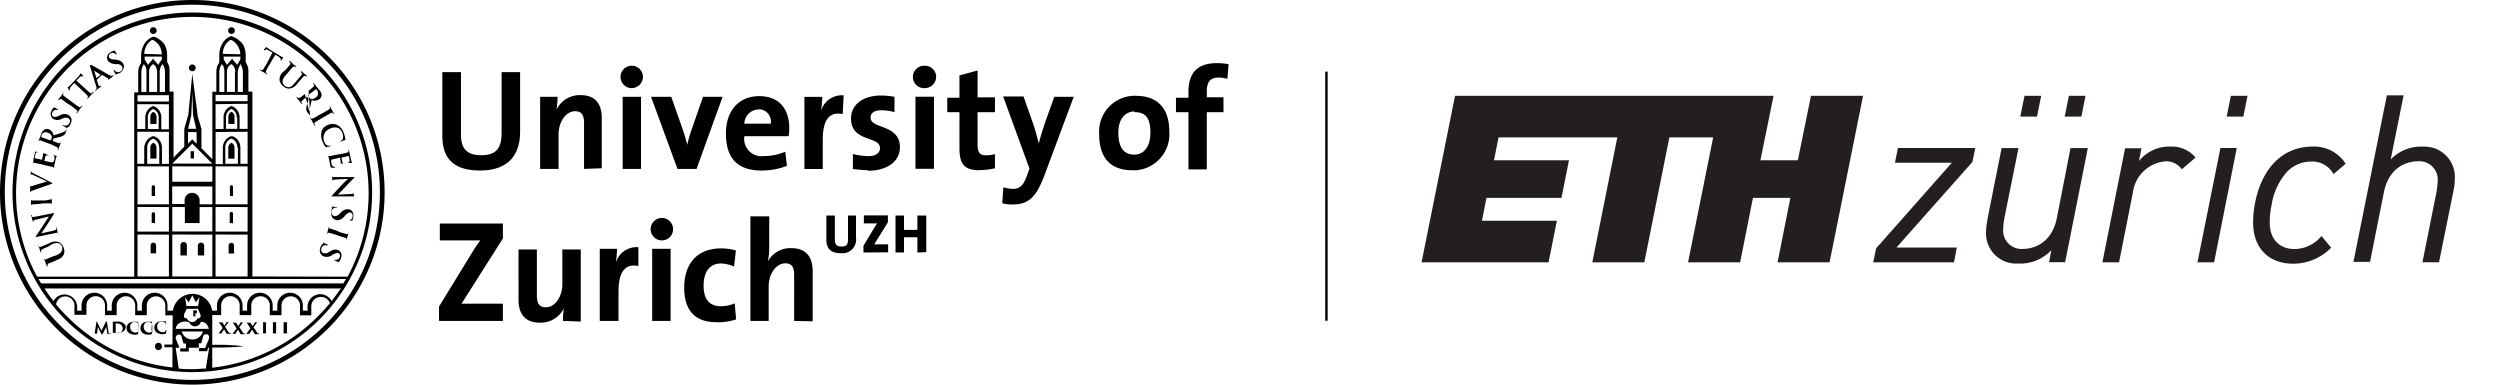 <svg id="Layer_1" data-name="Layer 1" xmlns="http://www.w3.org/2000/svg" viewBox="0 0 312 48"><defs><style>.cls-1{fill:#231f20;}</style></defs><title>uzh_eth_logo_e_pos</title><g id="Ebene_2" data-name="Ebene 2"><path d="M54.79,40.05V38.26l4.36-7.12c.26-.41.51-.76.8-1.14H54.89V27.9h7.87v1.86l-4.62,7.29c-.18.29-.34.56-.55.85h5.17v2.15Zm15.47,0a9.14,9.14,0,0,1,.11-1.57h0a3.22,3.22,0,0,1-3,1.79c-2,0-2.66-1.3-2.66-2.85V31.13H67v5.73c0,.93.25,1.49,1.11,1.49,1.17,0,2.07-1.33,2.07-2.89V31.13h2.3v9Zm9.41-6.85q-2.48-.51-2.48,3.2v3.65H74.85v-9H77a12.16,12.16,0,0,1-.16,1.8h0a2.7,2.7,0,0,1,2.83-2ZM82.58,30A1.4,1.4,0,1,1,84,28.58,1.39,1.39,0,0,1,82.58,30h0ZM81.39,40.05v-9h2.3v9Zm8,.16c-2.48,0-4-1.29-4-4.32C85.38,33.11,86.83,31,90,31a6.76,6.76,0,0,1,1.84.26l-.23,2A4.57,4.57,0,0,0,90,32.88c-1.45,0-2.19,1.07-2.19,2.77,0,1.52.59,2.56,2.11,2.56a4.15,4.15,0,0,0,1.77-.35l.18,2a7.28,7.28,0,0,1-2.45.36Zm9.72-.16V34.34c0-.94-.26-1.48-1.1-1.48-1.16,0-2.08,1.32-2.08,2.89v4.3H93.65V27H96v3.82a8.57,8.57,0,0,1-.17,1.82h0a3.15,3.15,0,0,1,2.93-1.67c2,0,2.66,1.3,2.66,2.85v6.28Zm5.83-8.45c-1.46,0-1.81-.79-1.81-1.7v-3h1.06v3c0,.54.17.87.82.87s.82-.25.82-.93V26.9h1v2.78a1.71,1.71,0,0,1-1.48,1.92h-.41Zm2.82-.09v-.83l1.47-2.46a2.62,2.62,0,0,1,.24-.34h-1.66v-1h3v.86l-1.55,2.49c0,.09-.11.17-.17.26h1.75v1Zm6.73,0v-1.9h-1.67v1.9h-1.06V26.9h1.06v1.79h1.67V26.9h1.11v4.57ZM59.89,21.28c-3.83,0-4.69-2.08-4.69-4.4V9h2.33v7.77c0,1.52.5,2.6,2.51,2.6,1.8,0,2.56-.76,2.56-2.82V9h2.31v7.41C64.91,19.7,63.08,21.28,59.89,21.28Zm13-.2V15.37c0-.93-.26-1.49-1.1-1.49-1.17,0-2.08,1.33-2.08,2.89v4.31H67.41v-9h2.17a9.39,9.39,0,0,1-.13,1.59h0a3.25,3.25,0,0,1,3-1.8c2,0,2.65,1.29,2.65,2.85V21ZM78.8,11A1.4,1.4,0,1,1,80.24,9.6,1.43,1.43,0,0,1,78.8,11ZM77.71,21.08v-9H80v9Zm9.22,0H84.55l-3.3-9h2.52l1.41,4c.21.61.43,1.32.59,2h0a15.79,15.79,0,0,1,.54-1.9l1.43-4.1h2.44ZM98.43,17H92.9a2.16,2.16,0,0,0,1.79,2.47,2.09,2.09,0,0,0,.66,0A6.49,6.49,0,0,0,98,18.93l.21,1.77a8.71,8.71,0,0,1-3.19.58c-2.84,0-4.42-1.41-4.42-4.56C90.56,14,92.07,12,94.74,12s3.76,1.78,3.76,4A7.41,7.41,0,0,1,98.43,17Zm-3.78-3.34a1.8,1.8,0,0,0-1.75,1.77h3.29A1.52,1.52,0,0,0,95,13.67,1.67,1.67,0,0,0,94.65,13.65Zm10.52.58q-2.49-.52-2.49,3.2v3.65h-2.29v-9h2.23a13.69,13.69,0,0,1-.17,1.81h0a2.7,2.7,0,0,1,2.84-2Zm3.13,7a13,13,0,0,1-1.86-.16V19.22a8.89,8.89,0,0,0,1.92.27c.88,0,1.46-.36,1.46-1,0-1.58-3.61-.68-3.61-3.72,0-1.56,1.28-2.85,3.79-2.85a9.89,9.89,0,0,1,1.63.16V14a5.78,5.78,0,0,0-1.65-.24c-.9,0-1.33.36-1.33.92,0,1.45,3.66.8,3.66,3.69,0,1.75-1.55,2.94-4,2.94ZM115.4,11a1.4,1.4,0,1,1,.08-2.79,1.38,1.38,0,0,1,1.35,1.38,1.42,1.42,0,0,1-1.4,1.41Zm-1.15,10.07v-9h2.31v9Zm8.09.18c-2,0-2.6-.72-2.6-2.8V14h-1.52v-1.8h1.52V9.41L122,8.8v3.35h2.17V14H122v3.91c0,1.15.27,1.47,1.06,1.47a4.63,4.63,0,0,0,1.11-.14V21a8.12,8.12,0,0,1-1.84.22Zm8,.65c-1.06,2.78-2,3.62-4,3.62a5.3,5.3,0,0,1-1.26-.15l.14-2a4,4,0,0,0,1.23.2c.75,0,1.25-.34,1.72-1.67l.31-.86-3.29-9h2.55l1.2,3.42c.27.77.5,1.66.7,2.46h0c.19-.8.57-2,.86-2.84l1.08-3H134Zm11-.65c-2.53,0-4.16-1.31-4.16-4.49a4.47,4.47,0,0,1,4.14-4.8,2.26,2.26,0,0,1,.45,0c2.54,0,4.16,1.4,4.16,4.47a4.51,4.51,0,0,1-4.18,4.82h-.41Zm.23-7.34c-1,0-2,.78-2,2.62s.65,2.77,2,2.77c1.12,0,2-.92,2-2.73S143,14,141.62,14Zm11.61-4.06a3.85,3.85,0,0,0-1.12-.17c-1,0-1.45.53-1.45,1.72v.74h2.08V14h-2.08v7.14h-2.29V14h-1.56v-1.8h1.56v-.71c0-2.42,1.12-3.61,3.56-3.61a7,7,0,0,1,1.45.14Z"/><path d="M6.79,32.6l-.72.28c-.11.06-.15.11-.13.23a.33.33,0,0,0,0,.14v.07l-.06-.06a3.58,3.58,0,0,1-.21-.51c0-.11-.14-.29-.19-.42s0-.07,0-.08h0l.06.09c0,.09.12.09.25,0l.73-.31L7,31.87c.5-.21.67-.4.73-.63a.67.67,0,0,0-.39-.87,1.22,1.22,0,0,0-.93.16L6,30.79a7.84,7.84,0,0,0-.72.32c-.12.06-.16.11-.14.23a.5.5,0,0,0,0,.13v.07s0,0-.06-.06a1.51,1.51,0,0,1-.13-.4l-.18-.39c-.06-.13,0-.06,0-.07s0,0,.06.05v.08c.06.09.13.09.25.05l.73-.3.37-.16a1.37,1.37,0,0,1,1.17-.11,1.1,1.1,0,0,1,.55.59,1.2,1.2,0,0,1,.09.87,1.23,1.23,0,0,1-.78.7Zm-.13-3.81c.27-.07.35-.14.36-.22a.6.6,0,0,0,0-.19v-.07l.06.07a1.32,1.32,0,0,0,.09.46,1.22,1.22,0,0,0,.09.39c.09.19,0,.08,0,.09v-.05a1,1,0,0,0,0-.16c0-.09-.16-.08-.48,0l-2.16.45H4.44a.25.25,0,0,1,.08-.16c.08-.08.51-.74.92-1.38.2-.3.62-.91.66-1h0l-1.64.4c-.22.05-.28.1-.3.19a.67.67,0,0,0,0,.2v0c0-.09-.17-.43-.17-.5a.72.72,0,0,0-.09-.36c-.09-.18,0-.08,0-.09s.09,0,.09,0A.21.21,0,0,0,4,27c0,.09.13.1.33.06l2.31-.46h.12s0,.09-.06.14c-.15.28-.53.85-.82,1.3s-.68,1-.73,1.08h0ZM4.85,25.45l-.79.06c-.12,0-.18.06-.19.14a.33.33,0,0,0,0,.14v-1a.2.2,0,0,0,0,.11c0,.1.09.13.21.12H5.53c.26,0,.51-.08.77-.13.1,0,.16,0,.17-.16v.75c0-.08-.09-.1-.2-.1H5.46Zm-.8-1.66c-.2.07-.25.13-.29.26a.38.38,0,0,0,0,.15h0v-.64a3.53,3.53,0,0,1,0-.46v0a.17.17,0,0,0,0,.14.06.06,0,0,0,.08,0,.71.71,0,0,0,.28-.06l1.74-.53h0L4,21.77H3.92a.08.08,0,0,0-.08.05.33.33,0,0,0,0,.14v0a2.54,2.54,0,0,1,0-.39v-.37a.31.31,0,0,0,0,.19s.09.11.31.22l1,.52,1.1.57c.21.1.27.12.27.18s-.06.06-.24.12Zm1.06-3.3-.78-.16c-.12,0-.19,0-.24.11v.14s0,.06,0,.05,0,0,0-.08l.06-.3A.86.86,0,0,0,4.16,20c0-.1.18-.83.19-.9a.43.43,0,0,0,0-.16v0h.23l.24.07H4.76a.28.28,0,0,0-.13,0c-.07,0-.13,0-.19.22s-.11.44-.12.51h0l.92.2h0s.11-.5.12-.59a1,1,0,0,0,0-.18v-.07h0l.26.08.36.16s.07,0,.06.05h-.2c-.08,0-.14,0-.19.17s-.1.43-.12.51h0l.29.06.57.13c.25,0,.31,0,.39-.37a.69.69,0,0,0,0-.35c0-.1-.09-.17-.23-.22s0,0,0,0,0,0,.07,0l.39.13c.09.05.08.08,0,.22s-.11.47-.15.62-.07.27-.09.38v.46a.29.29,0,0,0,0-.13c0-.08-.08-.11-.17-.15s-.44-.11-.78-.18Zm.69-2.68c-.53-.21-.63-.25-.74-.28a.25.25,0,0,0-.26.07l-.06.13v0a2.37,2.37,0,0,1,.2-.46l.18-.5a1.13,1.13,0,0,1,.4-.58.64.64,0,0,1,.57-.06,1,1,0,0,1,.59.77c.51-.16.91-.29,1.21-.41a.73.73,0,0,0,.39-.3.41.41,0,0,0,.05-.09h0v.08l-.13.33a.64.64,0,0,1-.21.35,1.94,1.94,0,0,1-.7.28c-.24.06-.54.13-.61.16v0l-.11.29h0c.32.12.59.23.74.27s.2,0,.25-.06a.89.89,0,0,0,.08-.17h0v.08c-.08.21-.19.46-.21.51l-.15.43c0,.14,0,.07-.06.06s0,0,0-.07a.29.29,0,0,0,0-.13c0-.07-.06-.12-.16-.17L6.34,18Zm.44-.31a0,0,0,0,0,.07,0,1,1,0,0,0,.14-.24.42.42,0,0,0,0-.27A.7.7,0,0,0,6,16.58a.58.58,0,0,0-.8.22.16.16,0,0,0,0,.07.6.6,0,0,0-.06.19v.05Zm2.19-1.56H8.28a3.54,3.54,0,0,1-.41-.26s-.08-.06-.07-.08,0,0,.08,0l.18.06a.51.51,0,0,0,.59-.28.43.43,0,0,0-.09-.61l0,0a.79.79,0,0,0-.7,0l-.2.08a1.05,1.05,0,0,1-1,0,.74.74,0,0,1-.23-1,.1.1,0,0,1,0-.05,1.41,1.41,0,0,1,.29-.4h.07l.38.24a.07.07,0,0,1,.08.09s0,0-.08,0a.39.39,0,0,0-.26,0,.45.45,0,0,0-.35.26.39.39,0,0,0,.08.56l0,0c.15.08.31.07.67-.08l.12-.05a1.09,1.09,0,0,1,1.13-.06.74.74,0,0,1,.37.58,1.15,1.15,0,0,1-.16.6A1.12,1.12,0,0,1,8.43,15.94Zm-.09-3.08L7.7,12.4c-.11-.07-.18-.07-.25,0l-.09.1s0,.05-.06,0,0,0,0-.09.23-.3.29-.39l.26-.36c.08-.11,0-.06.07-.05s0,0,0,.07a.21.21,0,0,0-.06.1A.25.25,0,0,0,8,12l.64.47.53.39c.28.21.52.39.66.47s.16.07.24,0l.12-.15h.06c.06,0,0,0,0,.08l-.36.46-.26.39s-.06.06-.08,0,0,0,0-.07a.24.24,0,0,0,.1-.1.21.21,0,0,0-.09-.2,6.12,6.12,0,0,0-.64-.5Zm.92-2.5-.37.41c-.14.16-.19.24-.17.34l0,.13a.09.09,0,0,1,0,.07H8.7c-.07,0-.23-.35-.25-.35s0-.07,0-.08a.26.26,0,0,0,.15-.09l.27-.26,1-1.08A1,1,0,0,0,10,9.26V9.18h.08c.08,0,.24.23.31.3s0,0,0,.06,0,0-.08,0h0c-.07-.06-.22-.06-.45.18l-.33.34,1.11,1a7.57,7.57,0,0,0,.6.53c.08.07.15.11.24,0l.14-.13h.07c.07,0,0,0,0,.07l-.41.42-.31.34h-.08s0,0,0-.06a.44.44,0,0,0,.08-.11.27.27,0,0,0-.07-.21c-.07-.08-.32-.32-.57-.56Zm2.82-.4h0l.17.55a1.36,1.36,0,0,0,.1.21s.1.07.19,0h.07c.07,0,0,0,0,.07s-.23.16-.32.24l-.33.28c-.16.12-.06,0-.07,0s0,0,0-.06l.09-.07c.11-.13.09-.27,0-.47L11.25,8.3V8.12s.06,0,.14,0S13,9,13.54,9.33c.32.17.44.14.51.11l.14-.09h.05s0,0-.11.13a4.05,4.05,0,0,1-.56.44c-.05,0-.09.07-.1,0s0,0,0-.05a.07.07,0,0,0,0-.09l-.73-.44h0Zm.48-.63h0l-.82-.51h0l.3.92h0Zm2,0c-.07,0-.09,0-.13-.06s-.21-.38-.23-.43a.2.2,0,0,1,0-.11s.05,0,.06,0a.57.57,0,0,0,.13.14.5.5,0,0,0,.64.05.45.45,0,0,0,.22-.6v0A.74.74,0,0,0,14.57,8h-.21c-.52-.07-.78-.22-.93-.48a.75.75,0,0,1,.37-1h0a1.46,1.46,0,0,1,.46-.2h.07s.07.14.22.38V6.8h-.07a.43.43,0,0,0-.21-.15.49.49,0,0,0-.44,0,.39.39,0,0,0-.21.52l0,0c.09.15.23.22.62.26h.13c.55.07.82.21,1,.51a.75.75,0,0,1,0,.74,1.21,1.21,0,0,1-.43.44,1.76,1.76,0,0,1-.45.12ZM34,6.56l-.49-.27c-.18-.1-.27-.13-.36-.09L33,6.28h-.06c-.06,0,0,0,0-.07s.27-.3.29-.33.06,0,.07,0A.18.18,0,0,0,33.4,6l.31.21L35,7a1,1,0,0,0,.23.11h.1v.08l-.23.37s0,0-.06,0,0,0,0-.09h0c0-.09,0-.23-.28-.4l-.4-.25-.77,1.32a6.8,6.8,0,0,0-.38.7c0,.1-.07.18,0,.25l.15.11v.06c0,.06,0,0-.07,0L32.88,9a2.29,2.29,0,0,1-.41-.23c-.13-.07-.06-.05,0-.07s0,0,.07,0l.13.06c.07,0,.13,0,.19-.13s.29-.44.42-.67Zm1.68,2.12c.37-.43.43-.51.51-.61s.09-.16,0-.26l-.1-.11V7.64c0-.06,0,0,.09,0s.32.29.4.36l.36.29s.06.06,0,.08,0,0-.07,0l-.09-.07a.29.29,0,0,0-.24.08A6.76,6.76,0,0,0,36,9l-.34.39c-.36.41-.42.66-.38.89a.76.76,0,0,0,.77.6c.29,0,.51-.27.77-.56l.3-.36.51-.6a.19.19,0,0,0,0-.26h0L37.56,9V8.9c0-.07,0,0,.08,0l.32.29.33.26s.05.06,0,.08,0,0-.08,0l-.09-.06a.32.32,0,0,0-.24.07l-.52.6-.26.3a1.42,1.42,0,0,1-1,.62,1.09,1.09,0,0,1-.75-.3,1.17,1.17,0,0,1-.46-.74,1.2,1.2,0,0,1,.39-1Zm2.83,2.66.6-.5c.1-.09.12-.15.07-.26l-.08-.12v-.07h.08l.31.41.34.4a1.11,1.11,0,0,1,.31.64.67.67,0,0,1-.24.51,1.05,1.05,0,0,1-1,.14c-.12.52-.21.93-.25,1.25a.67.67,0,0,0,.06.48.41.41,0,0,0,0,.09m0,.06h-.06l-.22-.27a.76.76,0,0,1-.2-.36,1.71,1.71,0,0,1,.11-.74c.07-.25.16-.54.17-.62s0,0,0-.06l-.2-.26h0l-.62.52c-.07.08-.12.15-.06.24l.1.16h-.07c-.07,0-.3-.39-.34-.43s-.2-.23-.29-.35,0-.06,0-.08,0,0,.06,0l.1.09h.22c.22-.15.43-.31.64-.48Zm-.25-2.5v.07a1.14,1.14,0,0,0,.15.23c.09.12.13.15.21.17a.65.65,0,0,0,.58-.18.58.58,0,0,0,.21-.8.21.21,0,0,0,0-.06.4.4,0,0,0-.14-.15h-.06Zm1.92,2.19.68-.41c.11-.07.14-.13.12-.21l-.06-.12v-.08s0,0,.07.07a2.82,2.82,0,0,1,.23.42l.24.39v.08s0,0-.07,0a.15.15,0,0,0-.06-.09c-.07-.08-.14-.07-.25,0l-.68.39-.57.33c-.31.18-.57.33-.7.43s-.12.11-.08.22l.08.17v.07l-.07-.05-.29-.5c0-.08-.17-.28-.25-.4s0-.08,0-.09h0a.53.53,0,0,0,.09.11c0,.05.11,0,.21,0a3.63,3.63,0,0,0,.71-.39Zm-.28,2.37a1.38,1.38,0,0,1,.85-.85,1.4,1.4,0,0,1,1.1,0,1.62,1.62,0,0,1,.82.94,2.78,2.78,0,0,1,.17.51,1.2,1.2,0,0,0,.08.36c0,.11,0,.06,0,.07l-.19.06-.38.14h-.1s0-.05.07-.07a.55.55,0,0,0,.26-.26,1.13,1.13,0,0,0-.08-.79,1,1,0,0,0-.48-.56,1.26,1.26,0,0,0-1,.06,1.24,1.24,0,0,0-.78,1.58h0c.13.31.24.48.46.56a.61.61,0,0,0,.27,0h.09s0,.05,0,.06a4.85,4.85,0,0,1-.49.11.12.12,0,0,1-.14,0,2.13,2.13,0,0,1-.33-.59,1.81,1.81,0,0,1-.16-1.33Zm2.46,2.79c.55-.12.65-.14.77-.18s.17-.07.17-.2v-.21l.05.07.06.29a1,1,0,0,0,.05.24c0,.11.19.83.2.9l.06.15v.06h0a1,1,0,0,0-.24,0h-.25v-.05a.21.21,0,0,0,.12-.05c.06,0,.1-.09.08-.26a4.4,4.4,0,0,0-.1-.52h0l-.93.21h0s.11.49.14.57a.26.26,0,0,0,.09.17H42.3a.29.29,0,0,0,.13,0c.06,0,.11-.09.09-.23s-.08-.42-.1-.51h0l-.28.07-.57.13c-.24.06-.28.13-.21.49a1.7,1.7,0,0,0,.12.34.31.31,0,0,0,.31.1l.05.12h-.06a1.41,1.41,0,0,1-.41,0c-.09,0-.1,0-.13-.17s-.1-.48-.13-.63,0-.27-.08-.38a1.17,1.17,0,0,0-.05-.2l-.06-.25v0c0,.06,0,.09,0,.13a.32.32,0,0,0,.22.06c.11,0,.44-.09.77-.16Zm-.69,3.19c-.29,0-.39.07-.41.14V22c0,.1.14.11.47.1h2.33a.92.92,0,0,1-.11.14c-.06.06-.63.63-1.15,1.2-.24.26-.77.78-.82.85h0l1.65-.08c.22,0,.29-.05.33-.14a.67.67,0,0,0,0-.2v.88a.24.24,0,0,0,0-.12c0-.1-.12-.13-.31-.12H41.38a.22.22,0,0,1,.08-.13c.21-.25.68-.74,1.06-1.15s.84-.84.91-.91h0Zm-.5,3.43c0-.06,0-.07.13-.06l.48.09c.06,0,.1,0,.09.06s0,0-.06,0h-.18a.55.55,0,0,0-.45.48.46.46,0,0,0,.34.56h0a.77.77,0,0,0,.65-.28l.15-.15a1.13,1.13,0,0,1,1-.42c.41.05.64.44.57.95a2.09,2.09,0,0,1-.13.49h0a3.73,3.73,0,0,0-.44-.08h0a.57.57,0,0,0,.25-.06A.52.52,0,0,0,44,27a.41.41,0,0,0-.28-.49h0c-.17,0-.32.05-.59.32L43,27c-.4.4-.68.52-1,.47a.75.75,0,0,1-.59-.44,1.05,1.05,0,0,1-.06-.61,1.25,1.25,0,0,1,.13-.53ZM42.49,29l.77.21c.12,0,.19,0,.24-.07s0-.08,0-.12,0-.06,0-.05,0,0,0,.1l-.14.46a2.35,2.35,0,0,1-.11.44c0,.13,0,.08,0,.07s0,0,0-.07v-.11c0-.05,0-.15-.17-.19l-.76-.22-.48-.18c-.35-.1-.63-.18-.79-.21s-.17,0-.21.09a1.34,1.34,0,0,0-.07.18h0v-.08l.17-.55a3.9,3.9,0,0,1,.12-.46v0a.33.33,0,0,0,0,.14c0,.07,0,.11.15.15l.77.24ZM40.3,30.32c0-.05.07-.05.15,0s.39.18.44.21.08,0,.07.08,0,0-.07,0H40.7a.5.5,0,0,0-.56.33.47.47,0,0,0,.18.63h0a.73.73,0,0,0,.7-.1l.19-.1a1.09,1.09,0,0,1,1-.16.76.76,0,0,1,.34,1l0,.05a2,2,0,0,1-.26.44H42.2a3.71,3.71,0,0,1-.41-.2c-.07,0-.09,0-.08-.08s0,0,.07,0a.5.5,0,0,0,.6-.3.39.39,0,0,0-.13-.53l0,0c-.16-.07-.31,0-.65.15l-.11.06a1.12,1.12,0,0,1-1.11.19.76.76,0,0,1-.46-.58,1.16,1.16,0,0,1,.1-.61,1.09,1.09,0,0,1,.38-.47ZM13.74,41.61h-.11c-.06,0-.07,0-.09-.18l-.19-1.24s0-.08-.07-.08,0,0-.07.06l-.55,1.11-.54-1.1a.08.08,0,0,0-.08-.07s0,0,0,.07l-.21,1.31c0,.07,0,.14-.07.14h.36v-.09l.09-.74c.07.15.18.36.19.4l.24.45a.13.13,0,0,0,.1.11s0,0,.1-.13l.43-.85.11.82v.07h0l.08,0h.5A1.26,1.26,0,0,0,13.74,41.61Zm1.7-1.24a1.11,1.11,0,0,0-.84-.23H14c.06,0,.07,0,.08.09v1.2c0,.08,0,.09,0,.1h.67a1,1,0,0,0,.72-.24.83.83,0,0,0,.23-.57A.7.7,0,0,0,15.44,40.37Zm-.13.59a.55.55,0,0,1-.62.61.27.27,0,0,1-.25-.08.28.28,0,0,1,0-.13v-1h.12a.85.85,0,0,1,.57.19A.61.61,0,0,1,15.31,41Zm2,.32v0c0,.05,0,.09-.07.13s-.17.1-.36.1a.66.66,0,0,1-.63-.69.63.63,0,0,1,.18-.51.5.5,0,0,1,.39-.11.61.61,0,0,1,.39.11.37.37,0,0,1,.08.18v0a.81.81,0,0,1,0-.22.21.21,0,0,1,0-.11m-.05,0h-.52a1,1,0,0,0-.67.21.76.76,0,0,0-.25.57.73.73,0,0,0,.27.6,1.33,1.33,0,0,0,1.11.18.08.08,0,0,0,.07-.07v-.27a.07.07,0,0,0,.09-.05.07.07,0,0,0-.05-.09ZM19,41.28v0a.54.54,0,0,1-.07.13c-.08.08-.17.1-.36.1a.72.72,0,0,1-.45-1.2.5.5,0,0,1,.39-.11.6.6,0,0,1,.39.11.29.29,0,0,1,.07.18v.06s.05,0,.05-.07a.81.81,0,0,1,0-.22.21.21,0,0,1,0-.11m-.05,0h-.52a1,1,0,0,0-.67.21.8.8,0,0,0,0,1.17,1,1,0,0,0,.73.23,1,1,0,0,0,.39-.05.07.07,0,0,0,.06-.07,1.08,1.08,0,0,0,.05-.27.07.07,0,0,0,0-.1.08.08,0,0,0-.11,0h0Zm1.7,1.08,0,0a.26.26,0,0,1-.06.13.43.43,0,0,1-.36.1.67.67,0,0,1-.63-.69.61.61,0,0,1,.19-.51.46.46,0,0,1,.37-.11.61.61,0,0,1,.4.11.24.24,0,0,1,.07.18v.06l.05-.07v-.22a.21.21,0,0,0,0-.11h-.52a1,1,0,0,0-.67.21.77.77,0,0,0-.25.57.74.74,0,0,0,.27.6,1.33,1.33,0,0,0,1.11.18.07.07,0,0,0,.06-.07,1.86,1.86,0,0,0,.05-.27.07.07,0,0,0,.05-.09.07.07,0,0,0-.1,0h0Zm8.06.33h-.07a.19.19,0,0,1-.11-.07c-.05-.06-.38-.57-.46-.7l.34-.46c.07-.09.11-.14.14-.15h.08a0,0,0,0,0,.05,0h-.55a0,0,0,0,0,.05,0h.06a.09.09,0,0,1,0,.07l-.26.4-.24-.42h-.49a.43.43,0,0,1,.16.14l.36.57-.4.53c-.08.1-.11.13-.16.14h-.07m-.05,0h.56a.08.08,0,0,1,0-.07l.29-.44.31.51h0v.05h.6a1.12,1.12,0,0,0-.16-.1Zm3.4,0h-.07a.12.12,0,0,1-.11-.07,8.17,8.17,0,0,0-.46-.7l.34-.46c.06-.09.1-.14.14-.15H30v.07l-.27.4-.25-.42H29a.28.28,0,0,1,.16.14l.37.57-.41.53c-.07.1-.1.13-.15.14h.43v-.07l.3-.44.31.51h0a0,0,0,0,0,0,.05h.59Zm1.77,0h-.08a.14.14,0,0,1-.1-.07,8.17,8.17,0,0,0-.46-.7l.34-.46c.06-.09.1-.14.14-.15h-.33v.07l-.27.4-.25-.42h-.54a.28.28,0,0,1,.16.14l.36.57-.4.53c-.07.1-.1.13-.16.14h.47s.05,0,.06,0h-.05v-.07l.3-.44.31.51h0a0,0,0,0,0,0,.05h.6Zm1.08,0h-.09c-.06,0-.06,0-.07-.08s0-.24,0-.43v-.79c0-.07,0-.08.07-.09h-.5s.06,0,.06.09a3.08,3.08,0,0,1,0,.43v.78c0,.08,0,.08-.05.09h.58Zm1.27,0h-.1c-.06,0-.06,0-.07-.08s0-.24,0-.43v-.36a3.08,3.08,0,0,1,0-.43c0-.07,0-.08.06-.09H34s.06,0,.06.09a3.08,3.08,0,0,1,0,.43v.87H34m0,0h0Zm2,0h-.11s-.06,0-.07-.08,0-.24,0-.43v-.36a3.08,3.08,0,0,1,0-.43c0-.07,0-.08.06-.09h-.49s0,0,0,.09a3.08,3.08,0,0,1,0,.43v.78c0,.08,0,.08,0,.09h.61ZM23.32,31.88V30.67a.4.4,0,1,0-.8-.12.24.24,0,0,0,0,.12v1.21Zm2.16,0V30.67a.38.38,0,0,0-.39-.39.39.39,0,0,0-.4.39h0v1.21ZM24,8.05a.42.42,0,0,0-.42.42h0a.42.42,0,0,0,.42.42h0a.42.42,0,0,0,.42-.42h0a.41.41,0,0,0-.4-.42Zm-.21,11.73h.42v-.91h-.42Zm-4,23a.42.42,0,0,0-.44.42.43.43,0,1,0,.85,0v0a.41.41,0,0,0-.41-.42h0Zm-.26-23V18.45a.66.66,0,0,0-.39-.63.63.63,0,0,0-.38.63V19.8Zm0-4.31v-.86a.65.65,0,0,0-.39-.64.64.64,0,0,0-.38.64v.86Zm-.18,9V23.32a.22.22,0,0,0-.21-.21.21.21,0,0,0-.21.21v1.13Zm0,3.38V26.7a.21.21,0,0,0-.21-.21.22.22,0,0,0-.21.21v1.13Zm.13,3.77v-1a.34.34,0,0,0-.34-.34h0a.34.34,0,0,0-.34.34h0v1ZM19.12,3.4a.42.42,0,1,0,.43.42.42.42,0,0,0-.42-.42ZM29.27,19.8V18.45a.67.67,0,0,0-.39-.63.66.66,0,0,0-.39.63V19.8Zm0-4.31v-.86a.66.66,0,0,0-.38-.68.65.65,0,0,0-.39.64v.86Zm-.19,9V23.32a.21.21,0,0,0-.19-.21.2.2,0,0,0-.2.2h0v1.13Zm0,3.38V26.7a.21.21,0,0,0-.16-.25.22.22,0,0,0-.25.16v1.22Zm.13,3.77v-1a.34.34,0,0,0-.68,0v1ZM28.89,3.4a.42.42,0,1,0,.42.42.42.42,0,0,0-.42-.42ZM0,24A24,24,0,0,1,24,0h0A24,24,0,0,1,48,24h0A24,24,0,0,1,24,48h0A24,24,0,0,1,0,24ZM7.45,7.45A23.25,23.25,0,0,0,.6,24h0A23.33,23.33,0,0,0,7.45,40.56h0A23.35,23.35,0,0,0,24,47.41h0a23.38,23.38,0,0,0,16.56-6.85h0A23.38,23.38,0,0,0,47.41,24h0A23.35,23.35,0,0,0,40.56,7.45h0A23.34,23.34,0,0,0,24,.59h0A23.3,23.3,0,0,0,7.45,7.45ZM24.39,39.08h.19v-.34h-.46v.75h.27ZM24,1.56A22.44,22.44,0,1,0,46.44,24h0A22.44,22.44,0,0,0,24,1.56ZM21.52,43h-1v.34h1v2.52a21.93,21.93,0,0,1-13.1-6.32A21.11,21.11,0,0,1,7,38a1.15,1.15,0,0,1,2.29.19v1.1h1.5V38.23a1.16,1.16,0,1,1,2.31,0v1.1h1.46V38.24a1.16,1.16,0,1,1,2.31,0v1.1h1.45V38.25a1.16,1.16,0,1,1,2.31,0v1.1h.92ZM25.69,46c-.55,0-1.12.07-1.69.07A15.72,15.72,0,0,1,22.31,46l-.39-2.6h.48l-.41-1a.45.45,0,0,1,.19-.63.4.4,0,0,1,.5.26.13.13,0,0,1,0,.06l.22.78h.31v.51h0v.1H22.5v.39h1.06V43.4h1.25v-.56h.31l.21-.79a.4.4,0,0,1,.46-.33h.06c.22.09.32.3.19.63a1.55,1.55,0,0,1-.16.4l-.28.69h-.77v.39h1L26,43.4h.1ZM23.3,38.54h1.4c.06.13.19.45.27.64s.13.27,0,.41a.3.3,0,0,1-.34.14h0a.69.69,0,0,1-1.3,0h0a.3.3,0,0,1-.34-.14c-.09-.14,0-.28,0-.41Zm-.21-1.45.45.64.46-.87.45.87.45-.64-.18,1.11H23.27Zm.54,3.14a.76.76,0,0,0,.71.5.78.78,0,0,0,.74-.58,1,1,0,0,1,.65.26,1.16,1.16,0,0,1,.32.63H21.92a1.11,1.11,0,0,1,.33-.63A1.45,1.45,0,0,1,23.63,40.23Zm1.69,1.14a1.35,1.35,0,0,1-1.32,1,1.38,1.38,0,0,1-1.32-1Zm14.26-1.8a22,22,0,0,1-13.09,6.32V43.37h.93a29.93,29.93,0,0,0,3-.15,23.09,23.09,0,0,0-3-.19h-.93V39.32H27.6V38.23a1.16,1.16,0,1,1,2.31,0v1.1h1.45V38.24a1.16,1.16,0,1,1,2.31,0v1.1h1.46V38.25a1.16,1.16,0,1,1,2.31,0v1.1h1.41V38.26A1.16,1.16,0,0,1,40,37.06h.08a1.15,1.15,0,0,1,1.09.78A23.19,23.19,0,0,1,39.58,39.57Zm1.8-2a1.59,1.59,0,0,0-3,.69v.51h-.58v-.51a1.6,1.6,0,1,0-3.19,0v.51h-.58v-.51a1.6,1.6,0,1,0-3.19,0v.51h-.57v-.51a1.6,1.6,0,1,0-3.19,0v.51h-.6a2.48,2.48,0,0,0-4.9,0h-.68v-.51a1.6,1.6,0,1,0-3.19,0v.51h-.57v-.51a1.6,1.6,0,1,0-3.19,0h0v.51h-.58v-.51a1.6,1.6,0,1,0-3.19,0v.51H9.63v-.51A1.59,1.59,0,0,0,8,36.75a1.56,1.56,0,0,0-1.32.82A17.29,17.29,0,0,1,5.55,36h37c-.35.48-.73,1-1.12,1.51Zm1.46-2.2H5.14c-.12-.18-.22-.36-.33-.55H43.19ZM20.2,7.06v.18a.38.38,0,0,1,0,.15,1.74,1.74,0,0,1-.27.38c0,.07-.11.18-.18.33a3.76,3.76,0,0,0-.25-.31l-.23-.25a.59.59,0,0,1-.16-.3h0a.64.64,0,0,1-.17.3c-.07.09-.16.18-.22.25a1.54,1.54,0,0,0-.25.32c-.08-.16-.16-.27-.2-.34a2.82,2.82,0,0,1-.21-.38.6.6,0,0,1,0-.19V7.06ZM18,6.72a2.39,2.39,0,0,1,.36-1.16A2.25,2.25,0,0,1,18.93,5h.19l.16.09a2.6,2.6,0,0,1,.56.54,2.19,2.19,0,0,1,.35,1.16ZM20.27,8a1.27,1.27,0,0,1,.2.36,1.68,1.68,0,0,1,.12.63v2.48h-.66V9a1.73,1.73,0,0,1,.12-.64A3.13,3.13,0,0,1,20.27,8Zm-.66,1v2.47h-1V9a1.42,1.42,0,0,1,.13-.61A1,1,0,0,1,19.13,8h0a1.07,1.07,0,0,1,.34.39A1.6,1.6,0,0,1,19.61,9Zm-1.44-.65a1.54,1.54,0,0,1,.11.64v2.48h-.64V9a2.2,2.2,0,0,1,.12-.63c.07-.15.14-.27.19-.36a1.46,1.46,0,0,1,.22.33Zm2.91,3.53v.79H17.16v-.79Zm0,1.13v3.13h-.95V14.69a1.47,1.47,0,0,0-1-1.46h0a1.43,1.43,0,0,0-.54.33,1.56,1.56,0,0,0-.46,1.13V16.1h-1V13ZM19.8,14.7v1.41H18.45V14.69a1.12,1.12,0,0,1,.67-1.09,1.13,1.13,0,0,1,.68,1.09Zm1.28,1.75v4h-.87v-2a1.56,1.56,0,0,0-.46-1.14A1.58,1.58,0,0,0,19.2,17h-.14a1.41,1.41,0,0,0-.56.34A1.61,1.61,0,0,0,18,18.44v2h-.87v-4Zm-1.2,2v2H18.37v-2a1.25,1.25,0,0,1,.37-.91,1.14,1.14,0,0,1,.38-.23h0a1.25,1.25,0,0,1,.38.23,1.29,1.29,0,0,1,.37.91Zm1.2,2.32v4.73H17.16V20.76Zm0,5.07v3.06H17.16V25.83Zm0,3.44v5.22H17.16V29.27Zm3.46-12.79v1.45L24,17.39l-.54.54V16.48Zm-1.06-.41.39-1.69L24,11.56l.09,2.82.4,1.69ZM24,17.93l2.5,2.49h-5Zm2.5,2.84v1.91h-5V20.76Zm0,2.5V25.5H24.91v-.59a.94.94,0,0,0-1.87,0v.55H21.49v-2.2Zm-3.43,2.57v2h1.84v-2H26.5v3.05h-5V25.83Zm3.43,3.44V34.5h-5V29.27ZM30,7.06v.33a2.82,2.82,0,0,1-.21.38c0,.07-.11.18-.19.33a2.42,2.42,0,0,0-.25-.31l-.23-.25a.67.67,0,0,1-.16-.3h0a.59.59,0,0,1-.16.3l-.23.25a2,2,0,0,0-.25.32c-.08-.16-.15-.27-.19-.34a2.32,2.32,0,0,1-.21-.38.6.6,0,0,1,0-.19V7.06ZM27.8,6.72a2.28,2.28,0,0,1,.35-1.16A2.8,2.8,0,0,1,28.71,5h.18l.17.09a2.35,2.35,0,0,1,.55.54A2.29,2.29,0,0,1,30,6.77ZM30,8a3,3,0,0,1,.19.36,1.68,1.68,0,0,1,.12.63v2.48h-.64V9a1.91,1.91,0,0,1,.18-.66A2.07,2.07,0,0,1,30,8Zm-.68,1v2.47h-1V9a1.43,1.43,0,0,1,.14-.61A1,1,0,0,1,28.89,8h0a1,1,0,0,1,.34.39A1.18,1.18,0,0,1,29.36,9ZM27.9,8.31A2,2,0,0,1,28,9v2.48h-.63V9a2.2,2.2,0,0,1,.12-.63,1.58,1.58,0,0,1,.2-.36Q27.8,8.13,27.9,8.31Zm3,3.53v.79h-4v-.79Zm0,1.11v3.13h-1V14.69a1.56,1.56,0,0,0-.46-1.13,1.43,1.43,0,0,0-.54-.33h0a1.47,1.47,0,0,0-1,1.46V16.1h-1V13Zm-1.29,1.72v1.41H28.2V14.69a1.14,1.14,0,0,1,.68-1.09,1.12,1.12,0,0,1,.67,1.09Zm1.29,1.77v4H30v-2a1.61,1.61,0,0,0-.47-1.14A1.58,1.58,0,0,0,29,17h-.17a1.41,1.41,0,0,0-.56.34,1.56,1.56,0,0,0-.46,1.14v2h-.9v-4Zm-1.21,2v2H28.12v-2a1.13,1.13,0,0,1,.76-1.14h0a1.29,1.29,0,0,1,.39.23,1.25,1.25,0,0,1,.36.91Zm1.21,2.33v4.73h-4V20.76Zm0,5.07v3.06h-4V25.83Zm0,3.44v5.22h-4V29.27Zm.6,5.22V11.43H31V8.89A1.77,1.77,0,0,0,30.79,8a1.26,1.26,0,0,0-.13-.26V6.86a3.07,3.07,0,0,0-.3-1.26,2.75,2.75,0,0,0-1.26-1l-.21-.1v0h-.07a2.24,2.24,0,0,0-1,.81,2.81,2.81,0,0,0-.45,1.56v.9c0,.09-.13.21-.22.4A2.3,2.3,0,0,0,27,9v2.45h-.5v8.42l-1.36-1.37V16.08l-.46-1.55L24,9.21h0l-.5,5.1L23,16.08v2.23l-1.34,1.35V11.43h-.5V8.89A1.89,1.89,0,0,0,21,8a2.15,2.15,0,0,0-.14-.26V6.86a2.92,2.92,0,0,0-.3-1.26,2.69,2.69,0,0,0-1.26-1l-.12,0h-.12a2.2,2.2,0,0,0-1,.81,2.89,2.89,0,0,0-.45,1.56v.9a3.11,3.11,0,0,0-.22.4,2,2,0,0,0-.14.81v2.45h-.5v23H4.63a22,22,0,1,1,38.75,0Z"/></g><rect x="165.39" y="8.94" width="0.3" height="31.09"/><path class="cls-1" d="M256.7,27.2c-.75,3.67-3.59,3.86-4.16,3.86A2.3,2.3,0,0,1,250,29a2.14,2.14,0,0,1,0-.44,8.2,8.2,0,0,1,.14-1.31l1.77-8.77H249.8l-1.79,9v.13a6.88,6.88,0,0,0-.15,1.28,3.77,3.77,0,0,0,3.5,4,4,4,0,0,0,.49,0A5.34,5.34,0,0,0,256,31.23l-.27,1.49h2l2.83-14.24h-2.16Z"/><path class="cls-1" d="M270.86,18.29a4.87,4.87,0,0,0-3.92,1.81l.32-1.6h-2.05l-2.83,14.24h2.08L266.19,24a4.48,4.48,0,0,1,4.1-3.87,2.38,2.38,0,0,1,2,1h0L274,19.66h0A3.86,3.86,0,0,0,270.86,18.29Z"/><polygon class="cls-1" points="236.5 20.28 236.49 20.31 243.59 20.31 234.15 30.98 234.14 30.99 233.78 32.74 243.86 32.74 244.21 30.89 236.68 30.89 246.16 20.21 246.16 20.21 246.52 18.47 236.86 18.47 236.5 20.28"/><polygon class="cls-1" points="274.25 32.71 274.24 32.74 276.32 32.74 279.15 18.47 277.11 18.47 274.25 32.71"/><path class="cls-1" d="M302.43,18.3a5.26,5.26,0,0,0-4.07,1.6l1.61-8h-2.09l-4.17,20.78h2.07L297.51,24c.75-3.69,3.62-3.87,4.19-3.87a2.3,2.3,0,0,1,2.52,2.06,2,2,0,0,1,0,.43,8.2,8.2,0,0,1-.14,1.31l-1.76,8.8h2.07l1.82-9a6.85,6.85,0,0,0,.15-1.42,3.77,3.77,0,0,0-3.52-4A3,3,0,0,0,302.43,18.3Z"/><path class="cls-1" d="M288.65,18.29c-3.77,0-6.42,2.66-7.27,7.29a12.49,12.49,0,0,0-.19,2.2c0,3.16,1.92,5.13,5,5.13a6.62,6.62,0,0,0,4.74-2h0l-1.21-1.46h0a4.37,4.37,0,0,1-3.4,1.63c-1.48,0-3.06-.87-3.06-3.34a10.85,10.85,0,0,1,.23-2.13,8.14,8.14,0,0,1,1.84-4.07,4.21,4.21,0,0,1,3.12-1.38,3,3,0,0,1,2.77,1.57h0l1.52-1.29h0A4.66,4.66,0,0,0,288.65,18.29Z"/><polygon class="cls-1" points="277.89 14.55 279.97 14.55 280.49 11.96 278.41 11.96 277.89 14.55"/><polygon class="cls-1" points="257.67 14.55 259.76 14.55 260.27 11.96 258.2 11.96 257.67 14.55"/><polygon class="cls-1" points="252.13 14.55 254.22 14.55 254.74 11.96 252.66 11.96 252.13 14.55"/><polygon class="cls-1" points="224.37 20 219.7 20 221.34 11.96 181.59 11.96 177.41 32.74 193.26 32.74 194.3 27.55 184.95 27.55 185.51 24.69 194.87 24.69 195.81 20 186.45 20 187.02 17.15 201.84 17.15 198.72 32.74 205.21 32.74 208.34 17.15 213.8 17.15 210.67 32.74 217.17 32.74 218.77 24.69 223.44 24.69 221.84 32.74 228.33 32.74 232.51 11.96 226.01 11.96 224.37 20"/></svg>